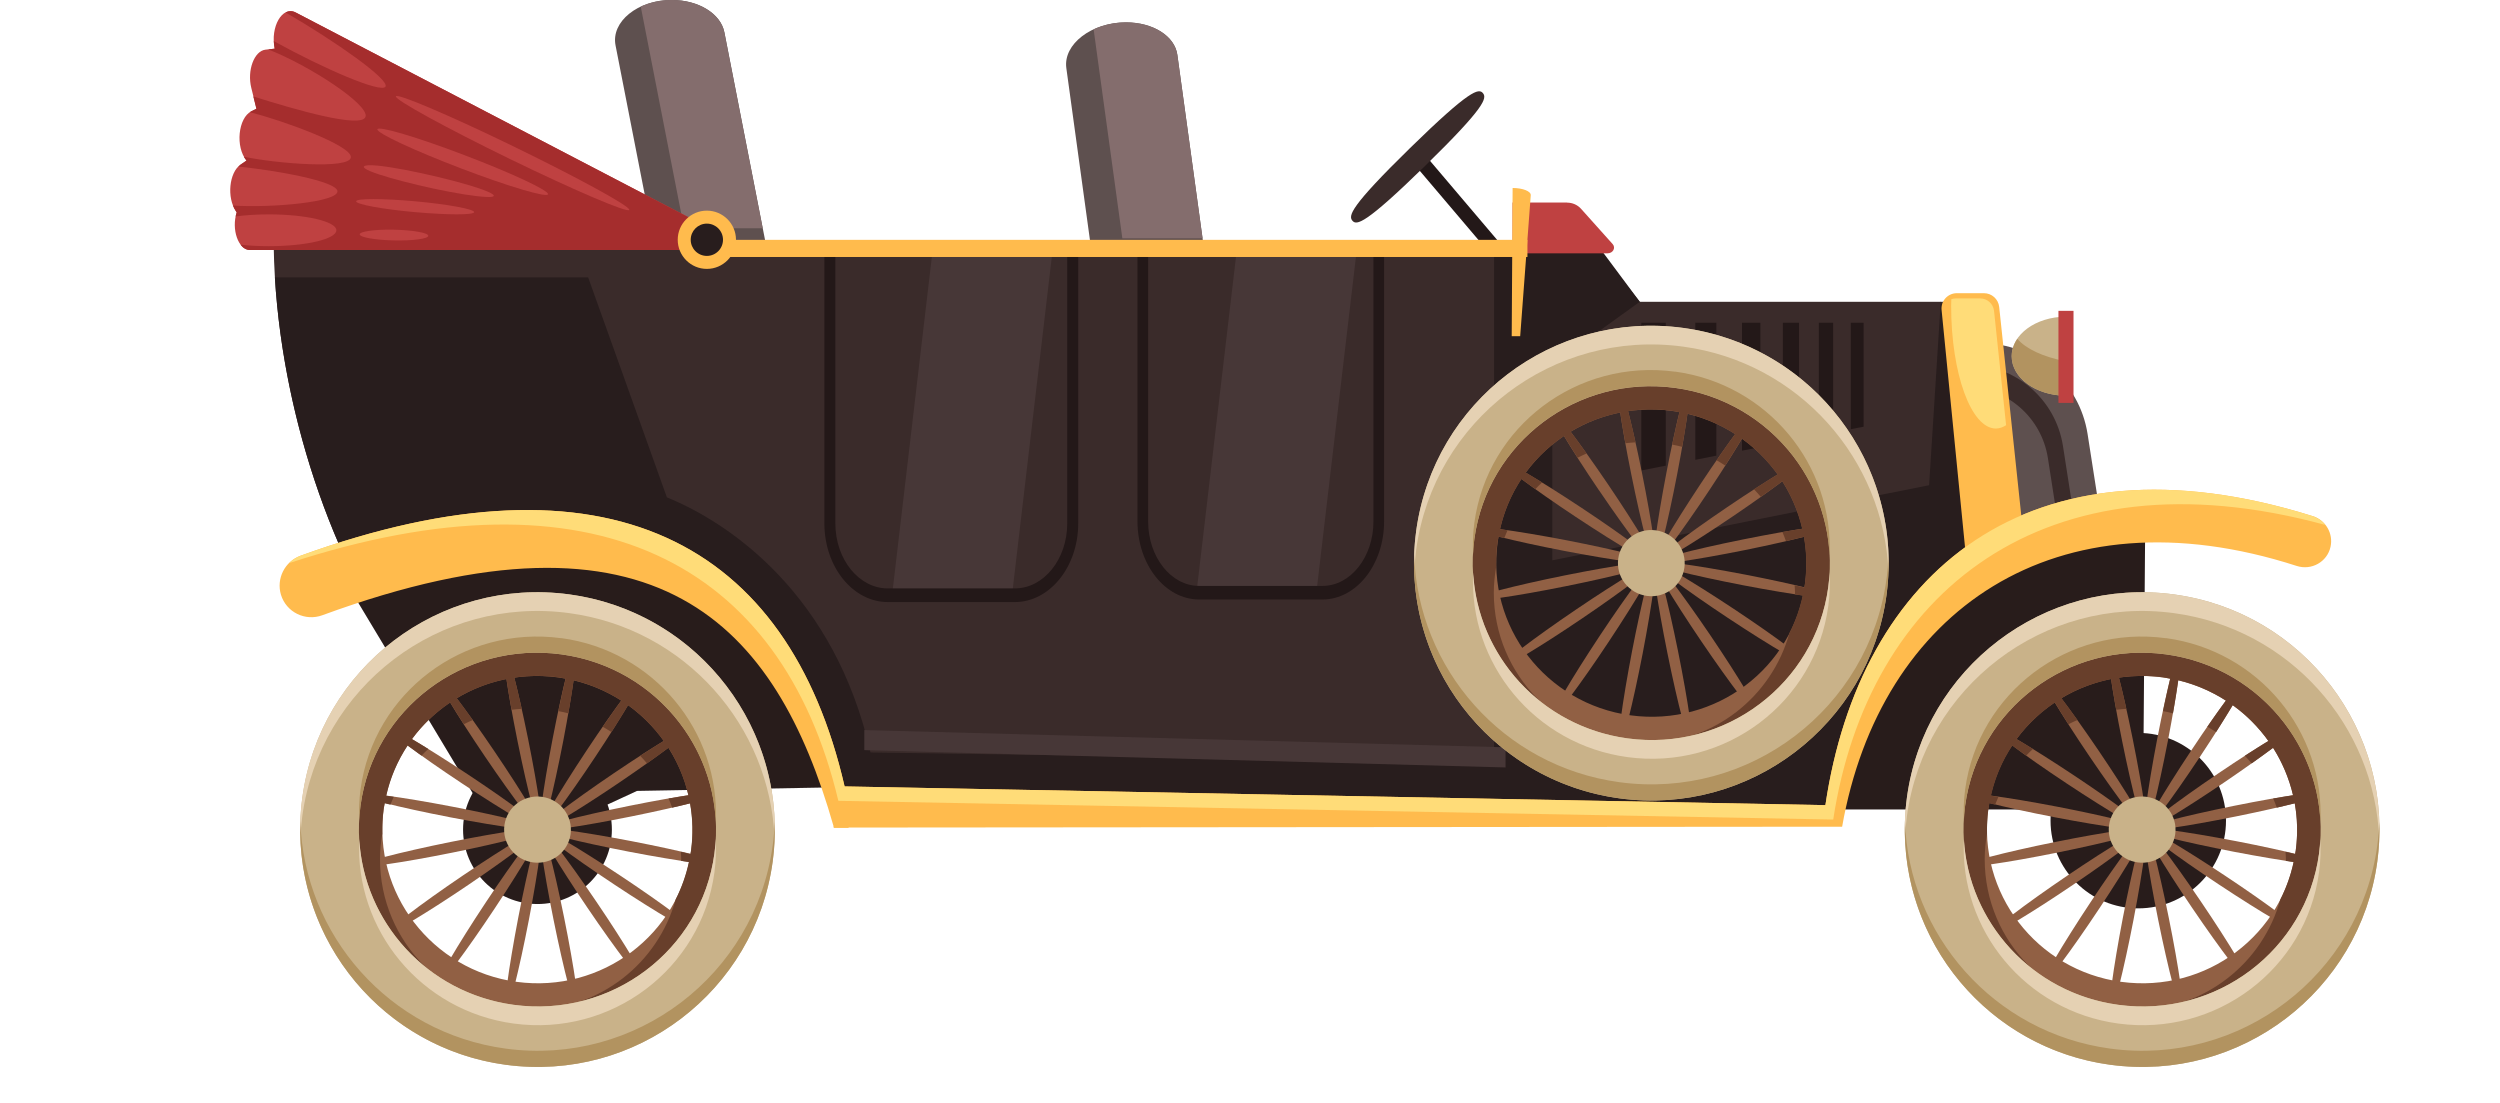 <svg width="145" height="64" viewBox="0 0 145 64" fill="none" xmlns="http://www.w3.org/2000/svg">
<g clip-path="url(#clip0_60_4211)">
<path d="M90.826 12.101H88.094V19.076H96.349L90.826 12.101Z" fill="#3A2B2A"/>
<path d="M82.528 8.842L81.934 9.421L87.876 16.421L88.47 15.842L82.528 8.842Z" fill="#231818"/>
<path d="M82.663 9.615C86.158 6.202 86.25 5.685 86.008 5.4C85.767 5.115 85.275 5.173 81.784 8.586C78.294 11.999 78.198 12.516 78.439 12.801C78.68 13.085 79.173 13.027 82.663 9.615Z" fill="#3A2B2A"/>
<path d="M38.96 -0.002C36.986 -0.002 35.431 1.258 35.702 2.634L39.061 19.805H45.525L42.016 1.876C41.803 0.79 40.514 -0.002 38.96 -0.002Z" fill="#5E504F"/>
<path d="M39.684 13.24H44.236L42.011 1.876C41.799 0.79 40.51 -0.002 38.955 -0.002C38.294 -0.002 37.681 0.143 37.164 0.384L39.679 13.24H39.684Z" fill="#846D6D"/>
<path d="M65.308 1.297C63.31 1.297 61.659 2.562 61.847 3.947L64.217 21.205H70.763L68.287 3.184C68.137 2.093 66.877 1.297 65.308 1.297Z" fill="#5E504F"/>
<path d="M63.43 1.702L65.096 13.824H69.749L68.287 3.184C68.137 2.093 66.877 1.297 65.308 1.297C64.618 1.297 63.976 1.451 63.43 1.702Z" fill="#846D6D"/>
<path d="M114.934 19.907V39.916L122.847 36.508L121.08 25.173C120.607 22.142 118 19.907 114.929 19.907H114.934Z" fill="#5E504F"/>
<path d="M114.133 21.143V39.091L121.234 36.03L119.651 25.864C119.226 23.146 116.885 21.143 114.133 21.143Z" fill="#3A2B2A"/>
<path d="M113.95 22.431V38.145L120.162 35.466L118.777 26.564C118.405 24.184 116.358 22.427 113.95 22.427V22.431Z" fill="#5E504F"/>
<path d="M124.42 30.609L112.511 34.336L108.755 39.424L106.67 46.264L124.309 45.116L124.42 30.609Z" fill="#281C1B"/>
<path d="M123.73 44.348H47.712L49.025 46.95H124.179L123.73 44.348Z" fill="#281C1B"/>
<path d="M89.103 17.508V14.307H15.875C16.03 23.45 19.341 32.979 23.836 38.85H45.12L49.131 46.516L106.173 47.264L109.339 38.589L115.596 32.502L114.678 17.503H89.108L89.103 17.508Z" fill="#3A2B2A"/>
<path d="M78.714 14.302H71.758L69.416 34.21H76.368L78.714 14.302Z" fill="#473737"/>
<path d="M61.075 14.302H54.118L51.777 34.21H58.733L61.075 14.302Z" fill="#473737"/>
<path d="M115.287 27.447L112.564 17.483L111.888 28.142L90.034 32.497V21.157L95.108 17.503L92.723 14.302H86.655V44.174L50.488 43.643C48.422 34.51 42.368 30.348 38.68 28.847L34.113 16.088H15.943C16.464 24.666 19.631 33.356 23.831 38.845H45.115L49.127 46.511L106.168 47.259L109.334 38.584L115.591 32.497L115.282 27.442L115.287 27.447Z" fill="#281D1D"/>
<path d="M42.957 35.504L31.7 31.584L20.355 34.254L29.426 49.349L36.947 45.873L48.378 45.666L42.957 35.504Z" fill="#281C1B"/>
<path d="M90.898 11.748H87.727V14.693H93.235C93.554 14.693 93.727 14.374 93.534 14.157L91.7 12.11C91.497 11.883 91.203 11.753 90.894 11.753L90.898 11.748Z" fill="#BF4141"/>
<path d="M115.069 17.005H113.496C112.97 17.005 112.559 17.459 112.612 17.98L114.094 32.975L117.449 31.927L115.953 17.802C115.905 17.348 115.523 17.005 115.069 17.005Z" fill="#FFBB4D"/>
<path d="M115.654 18.034C115.61 17.623 115.263 17.309 114.852 17.309H113.423C113.336 17.309 113.254 17.329 113.177 17.353C113.177 17.483 113.167 17.618 113.167 17.749C113.167 21.674 114.326 24.855 115.76 24.855C115.963 24.855 116.165 24.782 116.354 24.662L115.654 18.029V18.034Z" fill="#FFDC78"/>
<path d="M108.089 18.719H107.346V24.893L108.089 24.749V18.719Z" fill="#231818"/>
<path d="M106.322 18.719H105.492V25.26L106.322 25.096V18.719Z" fill="#231818"/>
<path d="M104.343 18.719H103.406V25.671L104.343 25.487V18.719Z" fill="#231818"/>
<path d="M102.103 18.719H101.036V26.139L102.103 25.927V18.719Z" fill="#231818"/>
<path d="M99.549 18.719H98.328V26.67L99.549 26.428V18.719Z" fill="#231818"/>
<path d="M96.614 18.719H95.195V27.288L96.614 27.008V18.719Z" fill="#231818"/>
<path d="M61.9 14.302V30.358C61.9 32.439 60.534 34.128 58.859 34.128H51.492C49.817 34.128 48.451 32.439 48.451 30.358V14.302H47.814V30.358C47.814 32.873 49.465 34.92 51.492 34.92H58.859C60.886 34.92 62.537 32.873 62.537 30.358V14.302H61.9Z" fill="#231818"/>
<path d="M79.66 14.302V30.242C79.66 32.308 78.333 33.983 76.706 33.983H69.547C67.92 33.983 66.592 32.303 66.592 30.242V14.302H65.974V30.242C65.974 32.738 67.577 34.77 69.547 34.77H76.706C78.675 34.77 80.278 32.738 80.278 30.242V14.302H79.66Z" fill="#231818"/>
<path d="M15.938 2.822L15.402 2.88C14.741 2.953 14.321 4.087 14.577 5.106L14.876 6.308L14.581 6.453C13.809 6.834 13.64 8.538 14.301 9.31L13.954 9.547C13.288 10.001 13.143 11.468 13.688 12.25L13.732 12.313C13.403 13.293 13.823 14.5 14.499 14.5H41.142L41.224 13.269L17.145 0.722C16.377 0.322 15.663 1.558 15.933 2.822H15.938Z" fill="#BF4141"/>
<path d="M17.145 0.722C16.942 0.616 16.739 0.626 16.561 0.722C19.491 2.422 22.595 4.609 22.358 5.024C22.127 5.429 18.752 3.976 15.88 2.383C15.885 2.528 15.904 2.673 15.933 2.822L15.557 2.866C17.941 3.798 21.436 6.076 21.2 6.776C20.963 7.471 17.106 6.356 14.693 5.593L14.871 6.308L14.577 6.453C14.548 6.467 14.519 6.486 14.49 6.506C16.276 6.95 20.408 8.427 20.35 9.122C20.297 9.837 16.001 9.484 14.142 9.088C14.186 9.17 14.239 9.248 14.297 9.315L13.949 9.552C13.906 9.581 13.872 9.624 13.833 9.663C15.914 9.87 19.544 10.503 19.573 11.092C19.602 11.719 15.788 12.067 13.51 11.922C13.558 12.043 13.616 12.154 13.684 12.255L13.727 12.318C13.703 12.395 13.684 12.472 13.664 12.555C14.234 12.477 14.89 12.434 15.586 12.434C17.753 12.434 19.51 12.849 19.51 13.356C19.51 13.863 17.753 14.278 15.586 14.278C15.001 14.278 14.451 14.249 13.949 14.191C14.094 14.384 14.282 14.5 14.49 14.5H41.132L41.214 13.269L17.145 0.722Z" fill="#A52D2D"/>
<path d="M134.128 29.933C117.643 24.768 107.867 33.245 105.873 46.699L48.987 45.613C45.709 31.415 35.199 25.791 17.434 32.231C16.517 32.564 16.015 33.559 16.295 34.495C16.604 35.509 17.7 36.05 18.699 35.683C38.139 28.553 45.014 36.248 48.34 47.901V47.998H48.369C48.369 47.998 48.373 48.012 48.378 48.022H49.218C49.218 48.022 49.218 48.007 49.218 47.998L106.25 47.949H106.844C109.04 35.432 119.221 28.302 133.211 32.825C134.065 33.1 134.978 32.593 135.171 31.715C135.34 30.942 134.891 30.17 134.138 29.933H134.128Z" fill="#FFBB4D"/>
<path d="M26.858 48.118C26.858 50.503 28.789 52.434 31.173 52.434C33.558 52.434 35.489 50.503 35.489 48.118C35.489 45.733 33.558 43.803 31.173 43.803C28.789 43.803 26.858 45.733 26.858 48.118Z" fill="#281C1B"/>
<path d="M35.914 45.391C38.414 43.696 40.365 42.205 40.268 42.065C40.172 41.92 38.062 43.18 35.562 44.874C33.061 46.569 31.111 48.06 31.207 48.2C31.304 48.34 33.413 47.085 35.914 45.391Z" fill="#916044"/>
<path d="M27.167 51.319C29.667 49.624 31.617 48.133 31.521 47.993C31.424 47.848 29.315 49.108 26.814 50.802C24.314 52.497 22.363 53.989 22.46 54.129C22.556 54.269 24.666 53.013 27.167 51.319Z" fill="#916044"/>
<path d="M34.07 52.646C35.764 55.147 37.256 57.097 37.396 57.001C37.541 56.904 36.281 54.795 34.586 52.294C32.892 49.793 31.4 47.843 31.26 47.94C31.115 48.036 32.375 50.146 34.07 52.646Z" fill="#916044"/>
<path d="M28.142 43.899C29.836 46.4 31.328 48.35 31.468 48.253C31.613 48.157 30.353 46.047 28.658 43.547C26.964 41.046 25.472 39.096 25.332 39.192C25.187 39.289 26.447 41.398 28.142 43.899Z" fill="#916044"/>
<path d="M32.67 42.967C33.239 39.999 33.568 37.566 33.394 37.532C33.225 37.498 32.626 39.878 32.052 42.847C31.482 45.816 31.154 48.249 31.328 48.282C31.497 48.316 32.095 45.936 32.67 42.967Z" fill="#916044"/>
<path d="M30.676 53.346C31.246 50.377 31.574 47.944 31.4 47.911C31.231 47.877 30.633 50.257 30.058 53.226C29.489 56.194 29.16 58.628 29.334 58.661C29.503 58.695 30.102 56.315 30.676 53.346Z" fill="#916044"/>
<path d="M36.498 49.402C39.467 49.972 41.9 50.3 41.934 50.127C41.968 49.958 39.588 49.359 36.619 48.785C33.65 48.215 31.217 47.887 31.183 48.06C31.149 48.234 33.529 48.828 36.498 49.402Z" fill="#916044"/>
<path d="M26.114 47.404C29.083 47.973 31.516 48.302 31.55 48.128C31.584 47.959 29.204 47.36 26.235 46.786C23.266 46.216 20.833 45.888 20.799 46.062C20.765 46.231 23.145 46.829 26.114 47.404Z" fill="#916044"/>
<path d="M36.609 47.355C39.573 46.757 41.948 46.134 41.91 45.965C41.876 45.796 39.448 46.144 36.484 46.742C33.52 47.341 31.144 47.964 31.183 48.133C31.222 48.302 33.645 47.954 36.609 47.355Z" fill="#916044"/>
<path d="M26.244 49.451C29.209 48.852 31.584 48.229 31.545 48.06C31.511 47.891 29.083 48.239 26.119 48.837C23.155 49.436 20.78 50.059 20.819 50.228C20.852 50.397 23.28 50.049 26.244 49.451Z" fill="#916044"/>
<path d="M32.105 53.342C32.704 56.306 33.326 58.681 33.495 58.642C33.664 58.608 33.317 56.18 32.718 53.216C32.12 50.252 31.497 47.877 31.328 47.916C31.159 47.954 31.506 50.377 32.105 53.342Z" fill="#916044"/>
<path d="M30.015 42.977C30.613 45.941 31.236 48.316 31.405 48.278C31.574 48.244 31.227 45.816 30.628 42.852C30.029 39.888 29.407 37.512 29.238 37.551C29.069 37.585 29.416 40.013 30.015 42.977Z" fill="#916044"/>
<path d="M34.548 43.865C36.218 41.345 37.459 39.226 37.314 39.134C37.169 39.043 35.697 41.003 34.026 43.523C32.356 46.042 31.115 48.162 31.26 48.254C31.405 48.35 32.877 46.385 34.548 43.865Z" fill="#916044"/>
<path d="M28.702 52.675C30.372 50.155 31.613 48.036 31.468 47.944C31.323 47.848 29.851 49.813 28.18 52.333C26.51 54.852 25.269 56.972 25.414 57.063C25.559 57.155 27.031 55.195 28.702 52.675Z" fill="#916044"/>
<path d="M35.595 51.28C38.115 52.951 40.234 54.191 40.326 54.046C40.423 53.902 38.458 52.429 35.938 50.759C33.418 49.089 31.299 47.848 31.207 47.993C31.111 48.138 33.075 49.61 35.595 51.28Z" fill="#916044"/>
<path d="M26.79 45.434C29.31 47.104 31.429 48.345 31.521 48.2C31.617 48.055 29.653 46.583 27.133 44.913C24.613 43.242 22.494 42.002 22.402 42.147C22.305 42.291 24.27 43.764 26.79 45.434Z" fill="#916044"/>
<path d="M43.02 49.726C42.132 56.272 36.107 60.853 29.561 59.965C23.015 59.077 18.434 53.052 19.322 46.506C20.21 39.96 26.235 35.379 32.781 36.267C39.327 37.155 43.908 43.18 43.02 49.726ZM32.371 39.289C27.447 38.623 22.918 42.031 22.257 46.907C21.596 51.782 25.047 56.277 29.971 56.948C34.895 57.614 39.423 54.206 40.085 49.33C40.746 44.454 37.295 39.96 32.371 39.289Z" fill="#916044"/>
<path d="M43.02 49.726C42.132 56.272 36.107 60.853 29.561 59.965C23.015 59.077 18.434 53.052 19.322 46.506C20.21 39.96 26.235 35.379 32.781 36.267C39.327 37.155 43.908 43.18 43.02 49.726ZM40.032 46.593C39.718 46.675 39.356 46.757 38.984 46.844C38.921 46.665 38.854 46.487 38.777 46.313C39.187 46.24 39.578 46.178 39.925 46.124C39.694 45.14 39.303 44.213 38.772 43.373C38.405 43.648 37.985 43.952 37.526 44.276C37.401 44.121 37.266 43.981 37.13 43.836C37.628 43.513 38.091 43.223 38.497 42.977C37.927 42.185 37.237 41.476 36.431 40.901C36.155 41.36 35.827 41.891 35.465 42.461C35.296 42.354 35.132 42.248 34.958 42.151C35.349 41.587 35.711 41.07 36.035 40.636C35.204 40.105 34.277 39.694 33.273 39.453C33.196 40.008 33.09 40.665 32.964 41.374C32.771 41.326 32.578 41.278 32.385 41.244C32.53 40.549 32.675 39.907 32.805 39.366C32.66 39.337 32.52 39.303 32.375 39.284C31.506 39.168 30.657 39.183 29.831 39.303C29.966 39.825 30.111 40.438 30.261 41.114C30.063 41.123 29.865 41.143 29.672 41.167C29.551 40.505 29.45 39.902 29.373 39.385C28.345 39.593 27.374 39.965 26.496 40.496C26.771 40.858 27.084 41.287 27.422 41.761C27.244 41.833 27.075 41.92 26.901 42.007C26.607 41.548 26.336 41.114 26.114 40.747C25.26 41.321 24.507 42.031 23.894 42.866C24.178 43.03 24.502 43.228 24.84 43.441C24.705 43.566 24.574 43.691 24.449 43.827C24.154 43.619 23.884 43.421 23.642 43.242C23.068 44.111 22.638 45.091 22.402 46.154C22.542 46.173 22.687 46.192 22.836 46.216C22.769 46.366 22.706 46.516 22.643 46.67C22.532 46.641 22.421 46.617 22.315 46.588C22.296 46.699 22.267 46.8 22.252 46.911C22.185 47.394 22.165 47.872 22.175 48.34C22.093 48.828 22.04 49.32 22.04 49.832C22.04 54.655 25.95 58.57 30.777 58.57C34.794 58.57 38.168 55.857 39.187 52.169C39.53 51.493 39.79 50.769 39.955 50.001C39.815 49.982 39.655 49.958 39.505 49.933C39.505 49.9 39.51 49.866 39.51 49.837C39.51 49.692 39.496 49.547 39.486 49.402C39.679 49.446 39.868 49.489 40.041 49.533C40.051 49.465 40.07 49.402 40.08 49.335C40.206 48.403 40.181 47.481 40.022 46.598L40.032 46.593Z" fill="#683F2B"/>
<path d="M44.816 49.967C43.792 57.503 36.855 62.779 29.324 61.756C21.794 60.732 16.512 53.795 17.536 46.264C18.559 38.729 25.496 33.452 33.027 34.476C40.563 35.499 45.839 42.436 44.816 49.967ZM32.554 37.952C26.887 37.184 21.673 41.109 20.91 46.723C20.148 52.337 24.125 57.512 29.793 58.28C35.46 59.047 40.674 55.123 41.437 49.508C42.199 43.894 38.221 38.719 32.554 37.952Z" fill="#C9B289"/>
<path d="M33.095 48.379C32.95 49.431 31.975 50.165 30.918 50.02C29.855 49.875 29.112 48.91 29.257 47.858C29.402 46.805 30.377 46.071 31.434 46.216C32.496 46.361 33.239 47.327 33.095 48.379Z" fill="#C9B289"/>
<path d="M17.531 47.351C18.554 39.815 25.491 34.539 33.022 35.562C39.752 36.474 44.676 42.108 44.927 48.669C45.216 41.654 40.123 35.441 33.022 34.476C25.487 33.452 18.55 38.734 17.531 46.264C17.42 47.071 17.391 47.867 17.42 48.649C17.439 48.22 17.473 47.785 17.531 47.346V47.351Z" fill="#E5D1B3"/>
<path d="M29.793 59.366C35.46 60.134 40.674 56.209 41.437 50.595C41.523 49.938 41.543 49.291 41.509 48.654C41.494 48.939 41.475 49.224 41.437 49.509C40.674 55.123 35.46 59.053 29.793 58.28C24.787 57.599 21.103 53.482 20.838 48.664C20.567 53.94 24.415 58.637 29.793 59.366Z" fill="#E5D1B3"/>
<path d="M32.554 37.015C26.887 36.248 21.673 40.172 20.91 45.786C20.828 46.4 20.809 47.008 20.838 47.606C20.852 47.312 20.872 47.022 20.91 46.723C21.673 41.109 26.887 37.179 32.554 37.952C37.603 38.637 41.301 42.818 41.514 47.688C41.77 42.422 37.927 37.739 32.554 37.01V37.015Z" fill="#B29360"/>
<path d="M44.816 49.031C43.792 56.566 36.855 61.843 29.325 60.819C22.566 59.902 17.628 54.225 17.42 47.626C17.164 54.616 22.247 60.795 29.325 61.756C36.86 62.779 43.797 57.498 44.816 49.967C44.922 49.19 44.956 48.422 44.932 47.669C44.917 48.118 44.879 48.577 44.816 49.031Z" fill="#B29360"/>
<path d="M124.02 52.685C121.209 52.685 118.931 50.407 118.931 47.597C118.931 44.787 121.209 42.509 124.02 42.509C126.83 42.509 129.108 44.787 129.108 47.597C129.108 50.407 126.83 52.685 124.02 52.685Z" fill="#281C1B"/>
<path d="M128.987 45.391C131.488 43.696 133.438 42.205 133.341 42.065C133.245 41.92 131.135 43.18 128.635 44.874C126.134 46.569 124.184 48.06 124.28 48.2C124.377 48.345 126.486 47.085 128.987 45.391Z" fill="#916044"/>
<path d="M120.235 51.319C122.735 49.624 124.686 48.133 124.589 47.993C124.493 47.848 122.383 49.108 119.882 50.802C117.382 52.497 115.432 53.989 115.528 54.129C115.625 54.273 117.734 53.013 120.235 51.319Z" fill="#916044"/>
<path d="M127.138 52.646C128.833 55.147 130.324 57.097 130.464 57.001C130.609 56.904 129.349 54.795 127.655 52.294C125.96 49.793 124.469 47.843 124.329 47.94C124.184 48.036 125.444 50.146 127.138 52.646Z" fill="#916044"/>
<path d="M121.21 43.899C122.904 46.4 124.396 48.35 124.536 48.253C124.681 48.157 123.421 46.047 121.727 43.547C120.032 41.046 118.54 39.096 118.4 39.192C118.256 39.289 119.516 41.398 121.21 43.899Z" fill="#916044"/>
<path d="M125.738 42.967C126.308 39.999 126.636 37.566 126.462 37.532C126.288 37.498 125.695 39.878 125.12 42.847C124.551 45.816 124.222 48.249 124.396 48.282C124.565 48.316 125.164 45.936 125.738 42.967Z" fill="#916044"/>
<path d="M123.744 53.346C124.314 50.377 124.642 47.944 124.469 47.911C124.3 47.877 123.701 50.257 123.127 53.226C122.557 56.194 122.229 58.628 122.402 58.661C122.571 58.695 123.17 56.315 123.744 53.346Z" fill="#916044"/>
<path d="M129.566 49.402C132.535 49.972 134.968 50.3 135.002 50.127C135.036 49.958 132.656 49.359 129.687 48.785C126.718 48.215 124.285 47.887 124.251 48.06C124.218 48.234 126.597 48.828 129.566 49.402Z" fill="#916044"/>
<path d="M119.187 47.404C122.156 47.973 124.589 48.302 124.623 48.128C124.657 47.959 122.277 47.36 119.308 46.786C116.339 46.216 113.906 45.888 113.872 46.062C113.838 46.231 116.218 46.829 119.187 47.404Z" fill="#916044"/>
<path d="M129.677 47.355C132.641 46.757 135.016 46.134 134.978 45.965C134.944 45.796 132.516 46.144 129.552 46.742C126.588 47.341 124.213 47.964 124.251 48.133C124.29 48.302 126.713 47.954 129.677 47.355Z" fill="#916044"/>
<path d="M119.318 49.451C122.282 48.852 124.657 48.229 124.618 48.06C124.584 47.891 122.156 48.239 119.192 48.837C116.228 49.436 113.853 50.059 113.892 50.228C113.93 50.397 116.354 50.049 119.318 49.451Z" fill="#916044"/>
<path d="M125.173 53.342C125.772 56.306 126.395 58.681 126.564 58.642C126.733 58.608 126.385 56.18 125.786 53.216C125.188 50.252 124.565 47.877 124.396 47.916C124.227 47.949 124.575 50.377 125.173 53.342Z" fill="#916044"/>
<path d="M123.083 42.977C123.682 45.941 124.304 48.316 124.473 48.278C124.642 48.239 124.295 45.816 123.696 42.852C123.098 39.888 122.475 37.512 122.306 37.551C122.137 37.585 122.484 40.013 123.083 42.977Z" fill="#916044"/>
<path d="M127.616 43.865C129.286 41.345 130.527 39.226 130.382 39.134C130.237 39.043 128.765 41.003 127.095 43.523C125.424 46.042 124.184 48.162 124.329 48.254C124.473 48.35 125.946 46.385 127.616 43.865Z" fill="#916044"/>
<path d="M121.77 52.675C123.44 50.156 124.681 48.036 124.536 47.944C124.391 47.853 122.919 49.813 121.249 52.333C119.578 54.853 118.338 56.972 118.483 57.063C118.627 57.16 120.1 55.195 121.77 52.675Z" fill="#916044"/>
<path d="M128.664 51.28C131.184 52.951 133.303 54.191 133.394 54.046C133.491 53.902 131.526 52.429 129.006 50.759C126.486 49.089 124.367 47.848 124.275 47.993C124.179 48.138 126.144 49.61 128.664 51.28Z" fill="#916044"/>
<path d="M119.858 45.434C122.378 47.104 124.497 48.345 124.589 48.2C124.686 48.055 122.721 46.583 120.201 44.913C117.681 43.242 115.562 42.002 115.47 42.147C115.374 42.291 117.338 43.764 119.858 45.434Z" fill="#916044"/>
<path d="M136.088 49.726C135.2 56.272 129.175 60.853 122.629 59.965C116.083 59.077 111.502 53.052 112.39 46.506C113.279 39.96 119.303 35.379 125.849 36.267C132.395 37.155 136.976 43.18 136.088 49.726ZM125.439 39.289C120.515 38.623 115.987 42.031 115.325 46.907C114.664 51.782 118.116 56.277 123.04 56.948C127.964 57.614 132.492 54.206 133.153 49.33C133.814 44.454 130.363 39.96 125.439 39.289Z" fill="#916044"/>
<path d="M136.088 49.726C135.2 56.272 129.175 60.853 122.629 59.965C116.083 59.077 111.502 53.052 112.39 46.506C113.279 39.96 119.303 35.379 125.849 36.267C132.395 37.155 136.976 43.18 136.088 49.726ZM133.1 46.593C132.781 46.675 132.424 46.757 132.052 46.844C131.99 46.665 131.922 46.487 131.845 46.313C132.255 46.24 132.646 46.178 132.994 46.124C132.762 45.14 132.371 44.213 131.84 43.373C131.473 43.648 131.053 43.952 130.595 44.276C130.469 44.121 130.334 43.981 130.199 43.836C130.696 43.513 131.159 43.223 131.565 42.977C130.995 42.185 130.305 41.476 129.499 40.901C129.224 41.36 128.895 41.891 128.533 42.461C128.364 42.354 128.2 42.248 128.026 42.151C128.417 41.587 128.779 41.07 129.103 40.636C128.273 40.105 127.346 39.694 126.342 39.453C126.264 40.008 126.158 40.665 126.033 41.374C125.84 41.326 125.646 41.278 125.453 41.244C125.598 40.549 125.743 39.907 125.873 39.366C125.728 39.337 125.588 39.303 125.444 39.284C124.575 39.168 123.725 39.183 122.9 39.303C123.035 39.825 123.18 40.438 123.329 41.114C123.131 41.123 122.933 41.143 122.74 41.167C122.62 40.505 122.518 39.902 122.441 39.385C121.413 39.593 120.442 39.965 119.564 40.496C119.839 40.858 120.153 41.287 120.491 41.761C120.312 41.833 120.143 41.92 119.969 42.007C119.675 41.548 119.405 41.114 119.182 40.747C118.328 41.321 117.575 42.031 116.962 42.866C117.247 43.03 117.57 43.228 117.908 43.441C117.773 43.566 117.643 43.691 117.517 43.827C117.223 43.619 116.952 43.421 116.716 43.242C116.141 44.111 115.712 45.091 115.475 46.154C115.615 46.173 115.76 46.192 115.909 46.216C115.842 46.366 115.779 46.516 115.716 46.67C115.605 46.641 115.494 46.617 115.388 46.588C115.369 46.699 115.34 46.8 115.325 46.911C115.258 47.394 115.238 47.872 115.248 48.34C115.166 48.828 115.113 49.32 115.113 49.832C115.113 54.655 119.023 58.57 123.851 58.57C127.867 58.57 131.241 55.857 132.26 52.169C132.603 51.493 132.863 50.769 133.028 50.001C132.888 49.982 132.728 49.958 132.579 49.933C132.579 49.9 132.583 49.866 132.583 49.837C132.583 49.692 132.569 49.547 132.559 49.402C132.752 49.446 132.941 49.489 133.114 49.533C133.124 49.465 133.143 49.402 133.153 49.335C133.279 48.403 133.254 47.481 133.095 46.598L133.1 46.593Z" fill="#683F2B"/>
<path d="M137.884 49.967C136.861 57.503 129.924 62.779 122.393 61.756C114.862 60.732 109.581 53.795 110.604 46.264C111.628 38.729 118.565 33.452 126.095 34.476C133.631 35.499 138.907 42.436 137.884 49.967ZM125.622 37.952C119.955 37.184 114.741 41.109 113.978 46.723C113.216 52.337 117.194 57.512 122.861 58.28C128.528 59.047 133.742 55.123 134.505 49.508C135.268 43.894 131.29 38.719 125.622 37.952Z" fill="#C9B289"/>
<path d="M126.163 48.379C126.018 49.431 125.043 50.165 123.986 50.02C122.924 49.875 122.18 48.91 122.325 47.858C122.47 46.805 123.445 46.071 124.502 46.216C125.564 46.361 126.308 47.327 126.163 48.379Z" fill="#C9B289"/>
<path d="M110.599 47.351C111.623 39.815 118.56 34.539 126.091 35.562C132.82 36.474 137.744 42.108 137.995 48.669C138.285 41.654 133.192 35.441 126.091 34.476C118.555 33.452 111.618 38.734 110.599 46.264C110.488 47.071 110.459 47.867 110.488 48.649C110.508 48.22 110.541 47.785 110.599 47.346V47.351Z" fill="#E5D1B3"/>
<path d="M122.861 59.366C128.528 60.134 133.742 56.209 134.505 50.595C134.592 49.938 134.611 49.291 134.577 48.654C134.563 48.939 134.543 49.224 134.505 49.509C133.742 55.123 128.528 59.053 122.861 58.28C117.855 57.599 114.172 53.482 113.906 48.664C113.636 53.94 117.483 58.637 122.861 59.366Z" fill="#E5D1B3"/>
<path d="M125.622 37.015C119.955 36.248 114.741 40.172 113.978 45.786C113.896 46.4 113.877 47.008 113.906 47.606C113.921 47.312 113.94 47.022 113.978 46.723C114.741 41.109 119.955 37.179 125.622 37.952C130.672 38.637 134.37 42.818 134.582 47.688C134.838 42.422 130.995 37.739 125.622 37.01V37.015Z" fill="#B29360"/>
<path d="M137.884 49.031C136.861 56.566 129.924 61.843 122.393 60.819C115.634 59.902 110.696 54.225 110.488 47.626C110.232 54.616 115.316 60.795 122.393 61.756C129.928 62.779 136.865 57.498 137.884 49.967C137.99 49.19 138.024 48.422 138 47.669C137.985 48.118 137.947 48.577 137.884 49.031Z" fill="#B29360"/>
<path d="M87.732 10.903L87.679 19.501H88.171L88.784 11.323C88.803 11.097 88.326 10.903 87.732 10.903Z" fill="#FFBB4D"/>
<path d="M87.321 43.344L50.131 42.345V43.508L87.321 44.512V43.344Z" fill="#473737"/>
<path d="M100.52 29.938C103.02 28.244 104.97 26.752 104.874 26.612C104.777 26.467 102.668 27.727 100.167 29.422C97.667 31.116 95.716 32.608 95.813 32.748C95.909 32.892 98.019 31.633 100.52 29.938Z" fill="#916044"/>
<path d="M91.767 35.866C94.268 34.172 96.218 32.68 96.122 32.54C96.025 32.395 93.916 33.655 91.415 35.35C88.914 37.044 86.964 38.536 87.061 38.676C87.157 38.821 89.267 37.561 91.767 35.866Z" fill="#916044"/>
<path d="M98.675 37.194C100.37 39.694 101.862 41.645 102.006 41.548C102.151 41.452 100.891 39.342 99.197 36.841C97.502 34.341 96.011 32.39 95.866 32.487C95.721 32.584 96.981 34.693 98.675 37.194Z" fill="#916044"/>
<path d="M92.747 28.442C94.442 30.942 95.933 32.892 96.073 32.796C96.218 32.699 94.958 30.59 93.264 28.089C91.57 25.589 90.078 23.638 89.933 23.735C89.788 23.831 91.048 25.941 92.743 28.442H92.747Z" fill="#916044"/>
<path d="M97.275 27.51C97.845 24.541 98.173 22.108 98 22.074C97.831 22.04 97.232 24.42 96.658 27.389C96.088 30.358 95.76 32.791 95.933 32.825C96.103 32.859 96.701 30.479 97.275 27.51Z" fill="#916044"/>
<path d="M95.277 37.889C95.847 34.92 96.175 32.487 96.001 32.453C95.832 32.419 95.234 34.799 94.659 37.768C94.089 40.737 93.761 43.17 93.935 43.204C94.104 43.238 94.703 40.858 95.277 37.889Z" fill="#916044"/>
<path d="M101.099 33.945C104.068 34.514 106.501 34.843 106.535 34.669C106.568 34.5 104.188 33.901 101.22 33.327C98.251 32.757 95.818 32.429 95.784 32.603C95.75 32.777 98.13 33.37 101.099 33.945Z" fill="#916044"/>
<path d="M90.72 31.951C93.689 32.521 96.122 32.849 96.156 32.675C96.189 32.506 93.809 31.908 90.841 31.333C87.872 30.764 85.439 30.435 85.405 30.609C85.371 30.778 87.751 31.377 90.72 31.951Z" fill="#916044"/>
<path d="M101.21 31.903C104.174 31.304 106.549 30.681 106.51 30.512C106.472 30.344 104.048 30.691 101.084 31.29C98.12 31.888 95.745 32.511 95.784 32.68C95.818 32.849 98.246 32.501 101.21 31.903Z" fill="#916044"/>
<path d="M90.85 33.993C93.814 33.395 96.189 32.772 96.151 32.603C96.117 32.434 93.689 32.782 90.725 33.38C87.761 33.979 85.385 34.601 85.424 34.77C85.458 34.939 87.886 34.592 90.85 33.993Z" fill="#916044"/>
<path d="M96.711 37.884C97.309 40.848 97.932 43.223 98.101 43.185C98.27 43.151 97.922 40.723 97.324 37.758C96.725 34.794 96.103 32.419 95.933 32.458C95.764 32.497 96.112 34.92 96.711 37.884Z" fill="#916044"/>
<path d="M94.616 27.524C95.214 30.488 95.837 32.864 96.006 32.825C96.175 32.791 95.827 30.363 95.229 27.399C94.63 24.435 94.007 22.06 93.838 22.098C93.669 22.132 94.017 24.56 94.616 27.524Z" fill="#916044"/>
<path d="M99.153 28.413C100.824 25.893 102.064 23.773 101.92 23.682C101.775 23.585 100.302 25.55 98.632 28.07C96.962 30.59 95.721 32.709 95.866 32.801C96.011 32.897 97.483 30.933 99.153 28.413Z" fill="#916044"/>
<path d="M93.307 37.218C94.978 34.698 96.218 32.579 96.073 32.487C95.929 32.391 94.456 34.355 92.786 36.875C91.116 39.395 89.875 41.514 90.02 41.606C90.165 41.698 91.637 39.738 93.307 37.218Z" fill="#916044"/>
<path d="M100.201 35.828C102.721 37.498 104.84 38.739 104.932 38.594C105.028 38.449 103.064 36.977 100.544 35.306C98.024 33.636 95.904 32.395 95.813 32.54C95.716 32.685 97.681 34.157 100.201 35.828Z" fill="#916044"/>
<path d="M91.396 29.982C93.916 31.652 96.035 32.892 96.127 32.748C96.223 32.603 94.258 31.13 91.739 29.46C89.219 27.79 87.099 26.549 87.008 26.694C86.911 26.839 88.876 28.311 91.396 29.982Z" fill="#916044"/>
<path d="M107.626 34.268C106.737 40.814 100.713 45.395 94.167 44.507C87.621 43.619 83.039 37.594 83.928 31.048C84.816 24.502 90.841 19.921 97.387 20.809C103.933 21.698 108.514 27.722 107.626 34.268ZM96.976 23.831C92.052 23.165 87.524 26.573 86.863 31.449C86.201 36.325 89.658 40.819 94.577 41.49C99.501 42.156 104.029 38.748 104.69 33.872C105.352 28.997 101.9 24.502 96.976 23.831Z" fill="#916044"/>
<path d="M107.626 34.268C106.737 40.814 100.713 45.395 94.167 44.507C87.621 43.619 83.039 37.594 83.928 31.048C84.816 24.502 90.841 19.921 97.387 20.809C103.933 21.698 108.514 27.722 107.626 34.268ZM104.633 31.135C104.314 31.217 103.957 31.299 103.585 31.386C103.522 31.208 103.455 31.029 103.377 30.855C103.788 30.783 104.179 30.72 104.526 30.667C104.295 29.682 103.904 28.755 103.373 27.915C103.006 28.191 102.586 28.495 102.127 28.818C102.002 28.664 101.866 28.524 101.731 28.379C102.228 28.055 102.692 27.766 103.097 27.52C102.528 26.728 101.837 26.018 101.031 25.444C100.756 25.902 100.428 26.433 100.066 27.003C99.897 26.897 99.733 26.791 99.559 26.694C99.95 26.129 100.312 25.613 100.635 25.178C99.805 24.647 98.878 24.237 97.874 23.995C97.797 24.551 97.691 25.207 97.565 25.917C97.372 25.869 97.179 25.82 96.986 25.787C97.131 25.091 97.275 24.449 97.406 23.909C97.261 23.88 97.121 23.846 96.976 23.826C96.107 23.711 95.258 23.725 94.432 23.846C94.567 24.367 94.712 24.98 94.862 25.656C94.664 25.666 94.466 25.685 94.273 25.709C94.152 25.048 94.051 24.444 93.974 23.928C92.945 24.136 91.975 24.507 91.096 25.038C91.372 25.4 91.685 25.83 92.023 26.303C91.845 26.375 91.676 26.462 91.502 26.549C91.207 26.091 90.937 25.656 90.715 25.289C89.861 25.864 89.108 26.573 88.494 27.409C88.779 27.573 89.103 27.77 89.441 27.983C89.305 28.108 89.175 28.234 89.05 28.369C88.755 28.162 88.485 27.964 88.243 27.785C87.669 28.654 87.239 29.634 87.003 30.696C87.143 30.715 87.288 30.735 87.437 30.759C87.37 30.908 87.307 31.058 87.244 31.212C87.133 31.183 87.022 31.159 86.916 31.13C86.897 31.241 86.868 31.343 86.853 31.454C86.785 31.937 86.766 32.414 86.776 32.883C86.694 33.37 86.641 33.863 86.641 34.374C86.641 39.197 90.551 43.112 95.378 43.112C99.395 43.112 102.769 40.399 103.788 36.711C104.131 36.035 104.391 35.311 104.555 34.543C104.415 34.524 104.256 34.5 104.106 34.476C104.106 34.442 104.111 34.408 104.111 34.379C104.111 34.234 104.097 34.09 104.087 33.945C104.28 33.988 104.468 34.032 104.642 34.075C104.652 34.008 104.671 33.945 104.681 33.877C104.806 32.941 104.782 32.023 104.623 31.14L104.633 31.135Z" fill="#683F2B"/>
<path d="M109.417 34.514C108.393 42.05 101.456 47.327 93.925 46.303C86.394 45.28 81.113 38.343 82.137 30.812C83.16 23.276 90.097 18 97.628 19.023C105.164 20.047 110.44 26.984 109.417 34.514ZM97.155 22.499C91.487 21.731 86.274 25.656 85.511 31.27C84.748 36.885 88.726 42.06 94.394 42.827C100.061 43.595 105.275 39.67 106.037 34.056C106.8 28.442 102.822 23.267 97.155 22.499Z" fill="#C9B289"/>
<path d="M97.695 32.922C97.551 33.974 96.576 34.708 95.518 34.563C94.456 34.418 93.713 33.453 93.858 32.4C94.002 31.348 94.978 30.614 96.035 30.759C97.097 30.904 97.84 31.869 97.695 32.922Z" fill="#C9B289"/>
<path d="M82.137 31.893C83.16 24.358 90.097 19.081 97.628 20.105C104.357 21.017 109.281 26.651 109.532 33.211C109.822 26.197 104.729 19.984 97.628 19.018C90.092 17.995 83.155 23.276 82.137 30.807C82.026 31.613 81.997 32.41 82.026 33.192C82.045 32.762 82.079 32.328 82.137 31.888V31.893Z" fill="#E5D1B3"/>
<path d="M94.398 43.913C100.066 44.681 105.279 40.756 106.042 35.142C106.129 34.486 106.148 33.839 106.115 33.201C106.1 33.486 106.081 33.771 106.042 34.056C105.279 39.67 100.066 43.6 94.398 42.827C89.392 42.147 85.709 38.029 85.444 33.211C85.173 38.487 89.021 43.185 94.398 43.913Z" fill="#E5D1B3"/>
<path d="M97.155 21.558C91.487 20.79 86.274 24.715 85.511 30.329C85.429 30.942 85.41 31.55 85.439 32.149C85.453 31.855 85.472 31.565 85.511 31.266C86.274 25.651 91.487 21.722 97.155 22.494C102.204 23.18 105.902 27.36 106.11 32.231C106.366 26.964 102.523 22.282 97.155 21.553V21.558Z" fill="#B29360"/>
<path d="M109.417 33.578C108.393 41.114 101.456 46.39 93.925 45.367C87.167 44.449 82.228 38.772 82.021 32.173C81.765 39.163 86.848 45.343 93.925 46.303C101.461 47.327 108.398 42.045 109.417 34.514C109.523 33.737 109.557 32.97 109.532 32.217C109.518 32.666 109.479 33.124 109.417 33.578Z" fill="#B29360"/>
<path d="M48.629 46.448L106.327 47.534C108.335 34.384 118.54 25.999 134.862 30.445C134.679 30.213 134.428 30.03 134.128 29.933C117.643 24.768 107.867 33.245 105.873 46.699L48.987 45.613C45.709 31.415 35.199 25.791 17.434 32.231C17.174 32.328 16.952 32.477 16.768 32.661C34.369 26.887 45.318 32.564 48.625 46.448H48.629Z" fill="#FFDC78"/>
<path d="M39.308 13.906C39.308 14.838 40.066 15.596 40.997 15.596C41.929 15.596 42.687 14.838 42.687 13.906C42.687 12.975 41.929 12.217 40.997 12.217C40.066 12.217 39.308 12.975 39.308 13.906Z" fill="#FFBB4D"/>
<path d="M40.061 13.906C40.061 14.423 40.481 14.843 40.997 14.843C41.514 14.843 41.934 14.423 41.934 13.906C41.934 13.39 41.514 12.97 40.997 12.97C40.481 12.97 40.061 13.39 40.061 13.906Z" fill="#281D1D"/>
<path d="M88.591 14.905L42.127 14.905V13.911L88.591 13.911V14.905Z" fill="#FFBB4D"/>
<path d="M119.805 18.367C118.072 18.381 116.677 19.4 116.677 20.66C116.677 21.92 118.072 22.933 119.805 22.953V18.372V18.367Z" fill="#C9B289"/>
<path d="M117.005 19.651C116.798 19.955 116.677 20.298 116.677 20.66C116.677 21.915 118.072 22.933 119.805 22.953V20.954C118.511 20.703 117.493 20.23 117.005 19.651Z" fill="#B29360"/>
<path d="M120.264 23.368H119.39V18.029H120.264V23.368Z" fill="#BF4141"/>
<path d="M24.84 13.675C24.84 13.848 23.947 13.969 22.851 13.945C21.75 13.921 20.862 13.761 20.862 13.592C20.862 13.423 21.755 13.298 22.851 13.322C23.951 13.346 24.84 13.505 24.84 13.675Z" fill="#BF4141"/>
<path d="M31.786 11.266C31.743 11.483 29.489 10.817 26.756 9.774C24.024 8.731 21.842 7.717 21.89 7.5C21.934 7.283 24.188 7.949 26.92 8.992C29.653 10.03 31.835 11.048 31.786 11.266Z" fill="#BF4141"/>
<path d="M28.538 11.415C28.248 11.463 27.282 11.362 25.974 11.106C23.831 10.696 20.901 9.914 21.113 9.653C21.359 9.344 25.125 10.117 27.263 10.759C28.465 11.121 28.846 11.357 28.538 11.41V11.415Z" fill="#BF4141"/>
<path d="M27.5 12.303C27.49 12.477 25.955 12.472 24.062 12.303C22.17 12.134 20.649 11.85 20.654 11.676C20.664 11.502 22.199 11.507 24.091 11.676C25.979 11.85 27.505 12.13 27.5 12.303Z" fill="#BF4141"/>
<path d="M36.498 12.173C36.43 12.371 33.35 11.058 29.609 9.238C25.873 7.418 22.894 5.786 22.962 5.588C23.029 5.391 26.109 6.704 29.851 8.524C33.587 10.344 36.566 11.975 36.498 12.173Z" fill="#BF4141"/>
</g>
<defs>
<clipPath id="clip0_60_4211">
<rect width="143.39" height="63.423" fill="white" transform="matrix(-1 0 0 1 144.324 -0.002)"/>
</clipPath>
</defs>
</svg>
